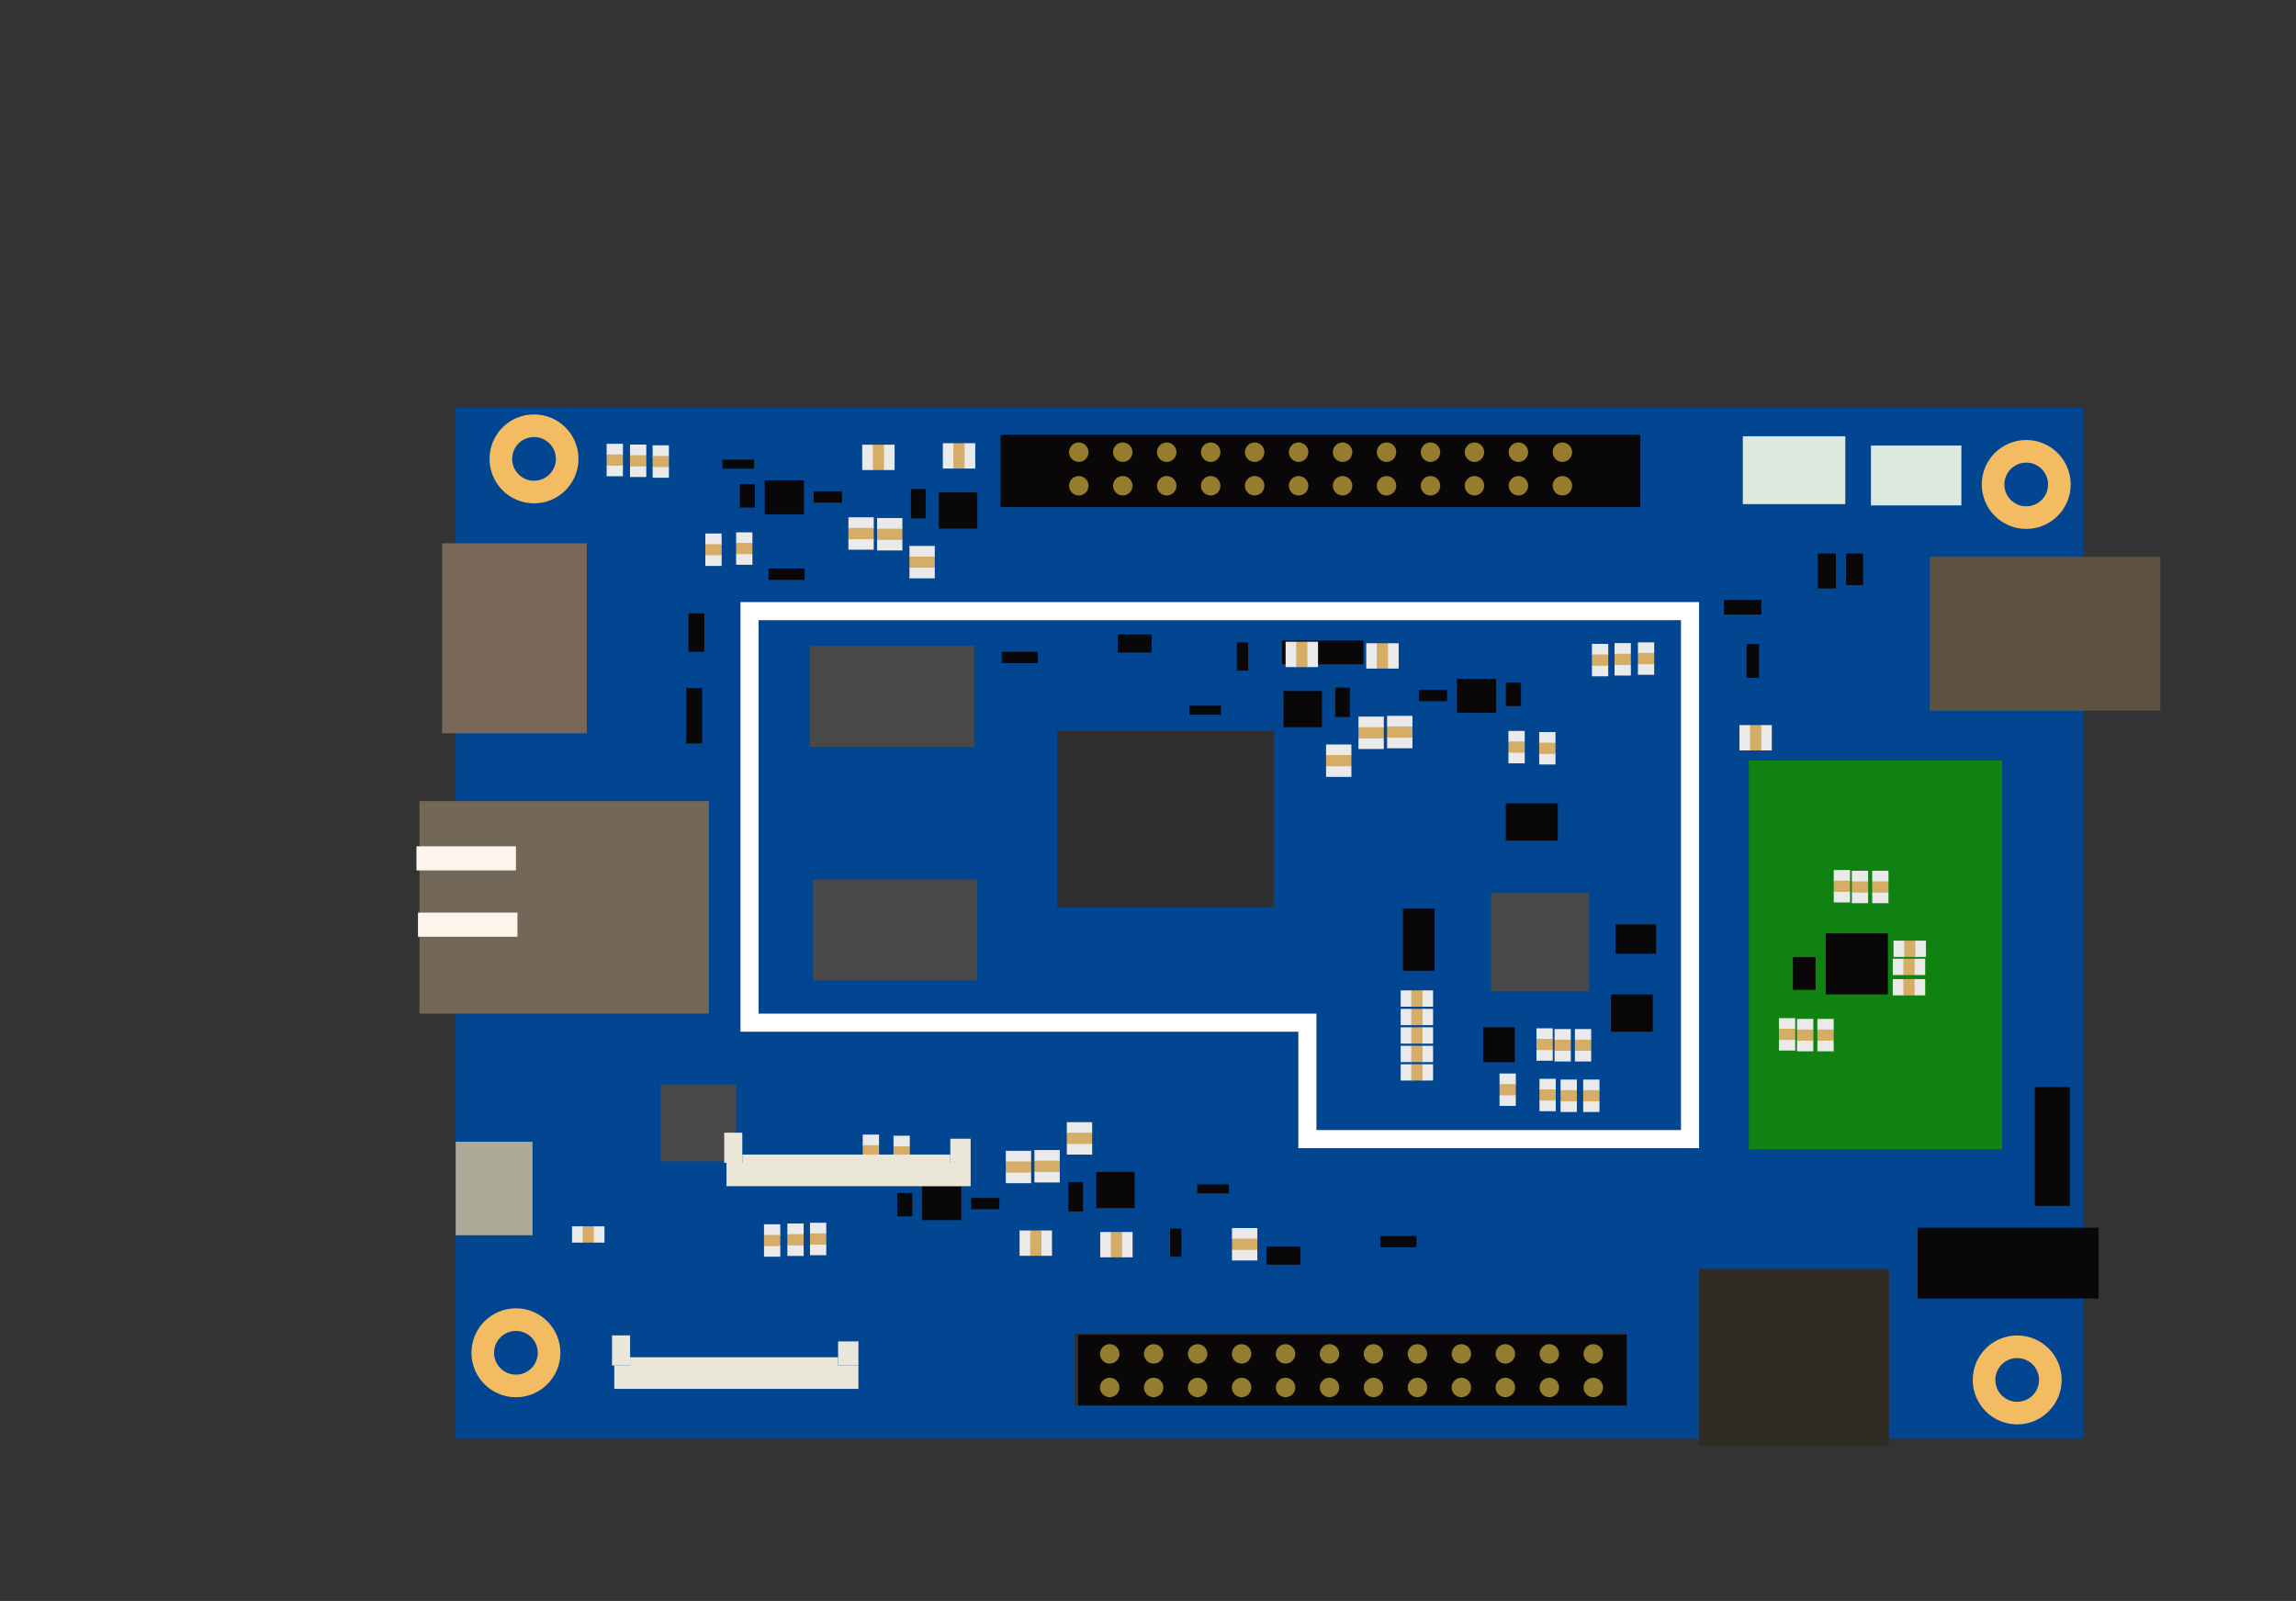 <?xml version="1.0" encoding="utf-8"?>
<!-- Generator: Adobe Illustrator 16.0.0, SVG Export Plug-In . SVG Version: 6.00 Build 0)  -->
<!DOCTYPE svg PUBLIC "-//W3C//DTD SVG 1.1//EN" "http://www.w3.org/Graphics/SVG/1.1/DTD/svg11.dtd">
<svg version="1.1" id="Layer_1" xmlns="http://www.w3.org/2000/svg" xmlns:xlink="http://www.w3.org/1999/xlink" x="0px" y="0px"
	 width="6986px" height="4870.5px" viewBox="0 0 6986 4870.5" enable-background="new 0 0 6986 4870.5" xml:space="preserve">
<rect x="0" y="0" width="6986" height="4870.5" fill="#333333" stroke="none"/>
<rect x="1386.359" y="1240.115" fill="#024591" width="4952.887" height="3136.828"/>
<rect x="3216.176" y="2223.812" fill="#2F2F2F" width="660.384" height="536.562"/>
<rect x="1276.35" y="2437.062" fill="#736757" width="880.512" height="646.625"/>
<rect x="1345.086" y="1652.855" fill="#796858" width="440.256" height="577.836"/>
<rect x="5321.125" y="2313.24" fill="#0F8211" width="770.449" height="1183.188"/>
<rect x="5871.471" y="1694.131" fill="#5E5342" width="701.66" height="467.771"/>
<rect x="5169.814" y="3861.006" fill="#2F2A24" width="577.836" height="536.561"/>
<rect x="3270.053" y="4055.633" fill="#32322A" width="1678.477" height="220.127"/>
<polygon fill="none" stroke="#FFFFFF" stroke-width="55.032" stroke-miterlimit="10" points="5142.244,3066.504 5142.244,1859.239 
	2280.577,1859.239 2280.577,3111.221 3978,3111.221 3978,3465.487 5142.271,3465.487 5142.271,3066.504 "/>
<circle fill="none" stroke="#F4BC62" stroke-width="68.79" stroke-miterlimit="10" cx="1624.827" cy="1396.022" r="100.888"/>
<circle fill="none" stroke="#F4BC62" stroke-width="68.79" stroke-miterlimit="10" cx="1569.796" cy="4115.527" r="100.888"/>
<path fill="none" stroke="#F4BC62" stroke-width="68.79" stroke-miterlimit="10" d="M6238.559,4198.061
	c0,55.717-45.171,100.889-100.887,100.889c-55.717,0-100.889-45.171-100.889-100.889c0-55.715,45.171-100.886,100.889-100.886
	C6193.388,4097.175,6238.559,4142.346,6238.559,4198.061z"/>
<circle fill="none" stroke="#F4BC62" stroke-width="68.79" stroke-miterlimit="10" cx="6165.146" cy="1473.854" r="100.887"/>
<rect x="5302.853" y="1327.246" fill="#DDE9DF" width="311.853" height="206.369"/>
<rect x="5692.674" y="1355.434" fill="#DDE9DF" width="275.172" height="182.105"/>
<rect x="2464.093" y="1964.723" fill="#4A494A" width="499.884" height="307.271"/>
<rect x="2473.27" y="2675.557" fill="#4A494A" width="499.884" height="307.273"/>
<rect x="4536.973" y="2716.832" fill="#4A494A" width="298.095" height="298.094"/>
<rect x="2010.104" y="3299.248" fill="#4A494A" width="229.292" height="233.889"/>
<rect x="1267.172" y="2574.67" fill="#FEF5EC" width="302.678" height="73.385"/>
<rect x="1271.769" y="2776.444" fill="#FEF5EC" width="302.676" height="73.387"/>
<rect x="1386.428" y="3473.521" fill="#ADAA98" width="233.885" height="284.336"/>
<rect x="3044.199" y="1322.664" fill="#090707" width="1946.76" height="220.128"/>
<rect x="3280.357" y="4060.521" fill="#090707" width="1669.312" height="215.533"/>
<rect x="5834.82" y="3734.963" fill="#090707" width="550.318" height="215.549"/>
<rect x="2805.733" y="3608.793" fill="#090707" width="119.228" height="103.182"/>
<rect x="3335.416" y="3565.221" fill="#090707" width="116.944" height="110.062"/>
<rect x="4199.873" y="3760.129" fill="#090707" width="110.063" height="34.396"/>
<rect x="3853.627" y="3792.229" fill="#090707" width="103.186" height="55.032"/>
<rect x="2730.063" y="3629.428" fill="#090707" width="45.854" height="71.075"/>
<rect x="4512.868" y="3124.962" fill="#090707" width="96.306" height="106.625"/>
<rect x="4581.659" y="2443.941" fill="#090707" width="158.218" height="113.504"/>
<rect x="4268.664" y="2763.816" fill="#090707" width="96.306" height="189.172"/>
<rect x="4915.291" y="2811.969" fill="#090707" width="123.82" height="89.428"/>
<rect x="4901.531" y="3025.219" fill="#090707" width="127.264" height="113.502"/>
<rect x="3900.637" y="1948.652" fill="#090707" width="247.646" height="72.229"/>
<rect x="2094.897" y="1866.105" fill="#090707" width="48.152" height="116.942"/>
<rect x="2088.019" y="2093.112" fill="#090707" width="48.151" height="168.534"/>
<rect x="5530.975" y="1683.812" fill="#090707" width="55.033" height="106.625"/>
<rect x="5616.951" y="1683.812" fill="#090707" width="51.59" height="96.306"/>
<rect x="5245.482" y="1824.831" fill="#090707" width="113.504" height="44.714"/>
<rect x="5314.273" y="1958.972" fill="#090707" width="37.833" height="103.187"/>
<rect x="5555.039" y="2839.484" fill="#090707" width="189.172" height="185.734"/>
<rect x="5455.293" y="2911.714" fill="#090707" width="68.791" height="99.746"/>
<rect x="6191.347" y="3307.258" fill="#090707" width="106.626" height="361.146"/>
<rect x="3250.57" y="3596.176" fill="#090707" width="44.713" height="89.426"/>
<rect x="3560.125" y="3737.195" fill="#090707" width="34.396" height="85.984"/>
<rect x="2954.773" y="3644.329" fill="#090707" width="85.987" height="34.394"/>
<rect x="3642.674" y="3603.056" fill="#090707" width="96.306" height="27.515"/>
<g>
	<path fill="#957D2D" d="M3312.078,1375.654c0,16.363-13.262,29.625-29.626,29.625l0,0c-16.364,0-29.625-13.262-29.625-29.625l0,0
		c0-16.365,13.261-29.625,29.625-29.625l0,0C3298.816,1346.029,3312.078,1359.289,3312.078,1375.654L3312.078,1375.654z"/>
	<path fill="#957D2D" d="M3312.078,1477.791c0,16.364-13.262,29.625-29.626,29.625l0,0c-16.364,0-29.625-13.261-29.625-29.625l0,0
		c0-16.365,13.261-29.625,29.625-29.625l0,0C3298.816,1448.166,3312.078,1461.426,3312.078,1477.791L3312.078,1477.791z"/>
	<path fill="#957D2D" d="M3445.844,1477.791c0,16.364-13.274,29.625-29.639,29.625l0,0c-16.353,0-29.612-13.261-29.612-29.625l0,0
		c0-16.365,13.261-29.625,29.612-29.625l0,0C3432.568,1448.166,3445.844,1461.426,3445.844,1477.791L3445.844,1477.791z"/>
	<path fill="#957D2D" d="M3445.844,1375.654c0,16.363-13.274,29.625-29.639,29.625l0,0c-16.353,0-29.612-13.262-29.612-29.625l0,0
		c0-16.365,13.261-29.625,29.612-29.625l0,0C3432.568,1346.029,3445.844,1359.289,3445.844,1375.654L3445.844,1375.654z"/>
	<path fill="#957D2D" d="M3579.607,1375.654c0,16.363-13.262,29.625-29.626,29.625l0,0c-16.351,0-29.626-13.262-29.626-29.625l0,0
		c0-16.365,13.275-29.625,29.626-29.625l0,0C3566.346,1346.029,3579.607,1359.289,3579.607,1375.654L3579.607,1375.654z"/>
	<path fill="#957D2D" d="M3579.607,1477.791c0,16.364-13.262,29.625-29.626,29.625l0,0c-16.351,0-29.626-13.261-29.626-29.625l0,0
		c0-16.365,13.275-29.625,29.626-29.625l0,0C3566.346,1448.166,3579.607,1461.426,3579.607,1477.791L3579.607,1477.791z"/>
	<path fill="#957D2D" d="M3713.357,1477.791c0,16.364-13.26,29.625-29.611,29.625l0,0c-16.365,0-29.639-13.261-29.639-29.625l0,0
		c0-16.365,13.273-29.625,29.639-29.625l0,0C3700.099,1448.166,3713.357,1461.426,3713.357,1477.791L3713.357,1477.791z"/>
	<path fill="#957D2D" d="M3713.357,1375.654c0,16.363-13.26,29.625-29.611,29.625l0,0c-16.365,0-29.639-13.262-29.639-29.625l0,0
		c0-16.365,13.273-29.625,29.639-29.625l0,0C3700.099,1346.029,3713.357,1359.289,3713.357,1375.654L3713.357,1375.654z"/>
	<path fill="#957D2D" d="M3847.123,1375.654c0,16.363-13.26,29.625-29.625,29.625l0,0c-16.363,0-29.625-13.262-29.625-29.625l0,0
		c0-16.365,13.262-29.625,29.625-29.625l0,0C3833.862,1346.029,3847.123,1359.289,3847.123,1375.654L3847.123,1375.654z"/>
	<path fill="#957D2D" d="M3847.123,1477.791c0,16.364-13.26,29.625-29.625,29.625l0,0c-16.363,0-29.625-13.261-29.625-29.625l0,0
		c0-16.365,13.262-29.625,29.625-29.625l0,0C3833.862,1448.166,3847.123,1461.426,3847.123,1477.791L3847.123,1477.791z"/>
	<path fill="#957D2D" d="M3980.888,1477.791c0,16.364-13.273,29.625-29.64,29.625l0,0c-16.352,0-29.611-13.261-29.611-29.625l0,0
		c0-16.365,13.261-29.625,29.611-29.625l0,0C3967.614,1448.166,3980.888,1461.426,3980.888,1477.791L3980.888,1477.791z"/>
	<path fill="#957D2D" d="M3980.888,1375.654c0,16.363-13.273,29.625-29.64,29.625l0,0c-16.352,0-29.611-13.262-29.611-29.625l0,0
		c0-16.365,13.261-29.625,29.611-29.625l0,0C3967.614,1346.029,3980.888,1359.289,3980.888,1375.654L3980.888,1375.654z"/>
	<path fill="#957D2D" d="M4114.639,1375.654c0,16.363-13.262,29.625-29.626,29.625l0,0c-16.351,0-29.625-13.262-29.625-29.625l0,0
		c0-16.365,13.274-29.625,29.625-29.625l0,0C4101.377,1346.029,4114.639,1359.289,4114.639,1375.654L4114.639,1375.654z"/>
	<path fill="#957D2D" d="M4114.639,1477.791c0,16.364-13.262,29.625-29.626,29.625l0,0c-16.351,0-29.625-13.261-29.625-29.625l0,0
		c0-16.365,13.274-29.625,29.625-29.625l0,0C4101.377,1448.166,4114.639,1461.426,4114.639,1477.791L4114.639,1477.791z"/>
	<path fill="#957D2D" d="M4248.401,1477.791c0,16.364-13.258,29.625-29.623,29.625l0,0c-16.354,0-29.626-13.261-29.626-29.625l0,0
		c0-16.365,13.271-29.625,29.626-29.625l0,0C4235.144,1448.166,4248.401,1461.426,4248.401,1477.791L4248.401,1477.791z"/>
	<path fill="#957D2D" d="M4248.401,1375.654c0,16.363-13.258,29.625-29.623,29.625l0,0c-16.354,0-29.626-13.262-29.626-29.625l0,0
		c0-16.365,13.271-29.625,29.626-29.625l0,0C4235.144,1346.029,4248.401,1359.289,4248.401,1375.654L4248.401,1375.654z"/>
	<path fill="#957D2D" d="M4382.182,1375.654c0,16.363-13.275,29.625-29.639,29.625l0,0c-16.365,0-29.627-13.262-29.627-29.625l0,0
		c0-16.365,13.262-29.625,29.627-29.625l0,0C4368.906,1346.029,4382.182,1359.289,4382.182,1375.654L4382.182,1375.654z"/>
	<path fill="#957D2D" d="M4382.182,1477.791c0,16.364-13.275,29.625-29.639,29.625l0,0c-16.365,0-29.627-13.261-29.627-29.625l0,0
		c0-16.365,13.262-29.625,29.627-29.625l0,0C4368.906,1448.166,4382.182,1461.426,4382.182,1477.791L4382.182,1477.791z"/>
	<path fill="#957D2D" d="M4515.931,1477.791c0,16.364-13.272,29.625-29.625,29.625l0,0c-16.365,0-29.623-13.261-29.623-29.625l0,0
		c0-16.365,13.258-29.625,29.623-29.625l0,0C4502.658,1448.166,4515.931,1461.426,4515.931,1477.791L4515.931,1477.791z"/>
	<path fill="#957D2D" d="M4515.931,1375.654c0,16.363-13.272,29.625-29.625,29.625l0,0c-16.365,0-29.623-13.262-29.623-29.625l0,0
		c0-16.365,13.258-29.625,29.623-29.625l0,0C4502.658,1346.029,4515.931,1359.289,4515.931,1375.654L4515.931,1375.654z"/>
	<path fill="#957D2D" d="M4649.682,1375.654c0,16.363-13.262,29.625-29.625,29.625l0,0c-16.351,0-29.611-13.262-29.611-29.625l0,0
		c0-16.365,13.261-29.625,29.611-29.625l0,0C4636.42,1346.029,4649.682,1359.289,4649.682,1375.654L4649.682,1375.654z"/>
	<path fill="#957D2D" d="M4649.682,1477.791c0,16.364-13.262,29.625-29.625,29.625l0,0c-16.351,0-29.611-13.261-29.611-29.625l0,0
		c0-16.365,13.261-29.625,29.611-29.625l0,0C4636.42,1448.166,4649.682,1461.426,4649.682,1477.791L4649.682,1477.791z"/>
	<path fill="#957D2D" d="M4783.459,1477.791c0,16.364-13.262,29.625-29.625,29.625l0,0c-16.364,0-29.638-13.261-29.638-29.625l0,0
		c0-16.365,13.272-29.625,29.638-29.625l0,0C4770.198,1448.166,4783.459,1461.426,4783.459,1477.791L4783.459,1477.791z"/>
	<path fill="#957D2D" d="M4783.459,1375.654c0,16.363-13.262,29.625-29.625,29.625l0,0c-16.364,0-29.638-13.262-29.638-29.625l0,0
		c0-16.365,13.272-29.625,29.638-29.625l0,0C4770.198,1346.029,4783.459,1359.289,4783.459,1375.654L4783.459,1375.654z"/>
</g>
<g>
	<path fill="#957D2D" d="M3406.101,4118.889c0,16.362-13.261,29.623-29.625,29.623l0,0c-16.364,0-29.626-13.26-29.626-29.623l0,0
		c0-16.365,13.262-29.627,29.626-29.627l0,0C3392.84,4089.262,3406.101,4102.523,3406.101,4118.889L3406.101,4118.889z"/>
	<path fill="#957D2D" d="M3406.101,4221.023c0,16.362-13.261,29.625-29.625,29.625l0,0c-16.364,0-29.626-13.263-29.626-29.625l0,0
		c0-16.365,13.262-29.627,29.626-29.627l0,0C3392.84,4191.396,3406.101,4204.658,3406.101,4221.023L3406.101,4221.023z"/>
	<path fill="#957D2D" d="M3539.865,4221.023c0,16.362-13.275,29.625-29.64,29.625l0,0c-16.351,0-29.611-13.263-29.611-29.625l0,0
		c0-16.365,13.261-29.627,29.611-29.627l0,0C3526.59,4191.396,3539.865,4204.658,3539.865,4221.023L3539.865,4221.023z"/>
	<path fill="#957D2D" d="M3539.865,4118.889c0,16.362-13.275,29.623-29.64,29.623l0,0c-16.351,0-29.611-13.26-29.611-29.623l0,0
		c0-16.365,13.261-29.627,29.611-29.627l0,0C3526.59,4089.262,3539.865,4102.523,3539.865,4118.889L3539.865,4118.889z"/>
	<path fill="#957D2D" d="M3673.629,4118.889c0,16.362-13.262,29.623-29.625,29.623l0,0c-16.352,0-29.627-13.26-29.627-29.623l0,0
		c0-16.365,13.275-29.627,29.627-29.627l0,0C3660.368,4089.262,3673.629,4102.523,3673.629,4118.889L3673.629,4118.889z"/>
	<path fill="#957D2D" d="M3673.629,4221.023c0,16.362-13.262,29.625-29.625,29.625l0,0c-16.352,0-29.627-13.263-29.627-29.625l0,0
		c0-16.365,13.275-29.627,29.627-29.627l0,0C3660.368,4191.396,3673.629,4204.658,3673.629,4221.023L3673.629,4221.023z"/>
	<path fill="#957D2D" d="M3807.381,4221.023c0,16.362-13.262,29.625-29.611,29.625l0,0c-16.365,0-29.641-13.263-29.641-29.625l0,0
		c0-16.365,13.275-29.627,29.641-29.627l0,0C3794.119,4191.396,3807.381,4204.658,3807.381,4221.023L3807.381,4221.023z"/>
	<path fill="#957D2D" d="M3807.381,4118.889c0,16.362-13.262,29.623-29.611,29.623l0,0c-16.365,0-29.641-13.26-29.641-29.623l0,0
		c0-16.365,13.275-29.627,29.641-29.627l0,0C3794.119,4089.262,3807.381,4102.523,3807.381,4118.889L3807.381,4118.889z"/>
	<path fill="#957D2D" d="M3941.146,4118.889c0,16.362-13.261,29.623-29.627,29.623l0,0c-16.364,0-29.625-13.26-29.625-29.623l0,0
		c0-16.365,13.261-29.627,29.625-29.627l0,0C3927.886,4089.262,3941.146,4102.523,3941.146,4118.889L3941.146,4118.889z"/>
	<path fill="#957D2D" d="M3941.146,4221.023c0,16.362-13.261,29.625-29.627,29.625l0,0c-16.364,0-29.625-13.263-29.625-29.625l0,0
		c0-16.365,13.261-29.627,29.625-29.627l0,0C3927.886,4191.396,3941.146,4204.658,3941.146,4221.023L3941.146,4221.023z"/>
	<path fill="#957D2D" d="M4074.909,4221.023c0,16.362-13.274,29.625-29.64,29.625l0,0c-16.352,0-29.612-13.263-29.612-29.625l0,0
		c0-16.365,13.261-29.627,29.612-29.627l0,0C4061.634,4191.396,4074.909,4204.658,4074.909,4221.023L4074.909,4221.023z"/>
	<path fill="#957D2D" d="M4074.909,4118.889c0,16.362-13.274,29.623-29.64,29.623l0,0c-16.352,0-29.612-13.26-29.612-29.623l0,0
		c0-16.365,13.261-29.627,29.612-29.627l0,0C4061.634,4089.262,4074.909,4102.523,4074.909,4118.889L4074.909,4118.889z"/>
	<path fill="#957D2D" d="M4208.66,4118.889c0,16.362-13.261,29.623-29.625,29.623l0,0c-16.35,0-29.625-13.26-29.625-29.623l0,0
		c0-16.365,13.275-29.627,29.625-29.627l0,0C4195.399,4089.262,4208.66,4102.523,4208.66,4118.889L4208.66,4118.889z"/>
	<path fill="#957D2D" d="M4208.66,4221.023c0,16.362-13.261,29.625-29.625,29.625l0,0c-16.35,0-29.625-13.263-29.625-29.625l0,0
		c0-16.365,13.275-29.627,29.625-29.627l0,0C4195.399,4191.396,4208.66,4204.658,4208.66,4221.023L4208.66,4221.023z"/>
	<path fill="#957D2D" d="M4342.425,4221.023c0,16.362-13.261,29.625-29.626,29.625l0,0c-16.352,0-29.625-13.263-29.625-29.625l0,0
		c0-16.365,13.274-29.627,29.625-29.627l0,0C4329.164,4191.396,4342.425,4204.658,4342.425,4221.023L4342.425,4221.023z"/>
	<path fill="#957D2D" d="M4342.425,4118.889c0,16.362-13.261,29.623-29.626,29.623l0,0c-16.352,0-29.625-13.26-29.625-29.623l0,0
		c0-16.365,13.274-29.627,29.625-29.627l0,0C4329.164,4089.262,4342.425,4102.523,4342.425,4118.889L4342.425,4118.889z"/>
	<path fill="#957D2D" d="M4476.201,4118.889c0,16.362-13.271,29.623-29.636,29.623l0,0c-16.365,0-29.627-13.26-29.627-29.623l0,0
		c0-16.365,13.262-29.627,29.627-29.627l0,0C4462.93,4089.262,4476.201,4102.523,4476.201,4118.889L4476.201,4118.889z"/>
	<path fill="#957D2D" d="M4476.201,4221.023c0,16.362-13.271,29.625-29.636,29.625l0,0c-16.365,0-29.627-13.263-29.627-29.625l0,0
		c0-16.365,13.262-29.627,29.627-29.627l0,0C4462.93,4191.396,4476.201,4204.658,4476.201,4221.023L4476.201,4221.023z"/>
	<path fill="#957D2D" d="M4609.953,4221.023c0,16.362-13.271,29.625-29.625,29.625l0,0c-16.363,0-29.626-13.263-29.626-29.625l0,0
		c0-16.365,13.263-29.627,29.626-29.627l0,0C4596.681,4191.396,4609.953,4204.658,4609.953,4221.023L4609.953,4221.023z"/>
	<path fill="#957D2D" d="M4609.953,4118.889c0,16.362-13.271,29.623-29.625,29.623l0,0c-16.363,0-29.626-13.26-29.626-29.623l0,0
		c0-16.365,13.263-29.627,29.626-29.627l0,0C4596.681,4089.262,4609.953,4102.523,4609.953,4118.889L4609.953,4118.889z"/>
	<path fill="#957D2D" d="M4743.705,4118.889c0,16.362-13.262,29.623-29.625,29.623l0,0c-16.351,0-29.611-13.26-29.611-29.623l0,0
		c0-16.365,13.262-29.627,29.611-29.627l0,0C4730.443,4089.262,4743.705,4102.523,4743.705,4118.889L4743.705,4118.889z"/>
	<path fill="#957D2D" d="M4743.705,4221.023c0,16.362-13.262,29.625-29.625,29.625l0,0c-16.351,0-29.611-13.263-29.611-29.625l0,0
		c0-16.365,13.262-29.627,29.611-29.627l0,0C4730.443,4191.396,4743.705,4204.658,4743.705,4221.023L4743.705,4221.023z"/>
	<path fill="#957D2D" d="M4877.482,4221.023c0,16.362-13.262,29.625-29.626,29.625l0,0c-16.364,0-29.637-13.263-29.637-29.625l0,0
		c0-16.365,13.271-29.627,29.637-29.627l0,0C4864.221,4191.396,4877.482,4204.658,4877.482,4221.023L4877.482,4221.023z"/>
	<path fill="#957D2D" d="M4877.482,4118.889c0,16.362-13.262,29.623-29.626,29.623l0,0c-16.364,0-29.637-13.26-29.637-29.623l0,0
		c0-16.365,13.271-29.627,29.637-29.627l0,0C4864.221,4089.262,4877.482,4102.523,4877.482,4118.889L4877.482,4118.889z"/>
</g>
<g>
	<rect x="3245.975" y="3413.895" fill="#EAEAEA" width="77.106" height="34.048"/>
	<rect x="3245.975" y="3478.492" fill="#EAEAEA" width="77.106" height="34.074"/>
	<rect x="3245.975" y="3446.195" fill="#D6AD66" width="77.106" height="34.058"/>
</g>
<g>
	<rect x="2718.589" y="3455.168" fill="#EAEAEA" width="49.592" height="34.046"/>
	<rect x="2718.589" y="3519.77" fill="#EAEAEA" width="49.592" height="34.072"/>
	<rect x="2718.589" y="3487.468" fill="#D6AD66" width="49.592" height="34.062"/>
</g>
<g>
	<rect x="4562.594" y="3265.875" fill="#EAEAEA" width="49.591" height="34.046"/>
	<rect x="4562.594" y="3330.473" fill="#EAEAEA" width="49.591" height="34.072"/>
	<rect x="4562.594" y="3298.175" fill="#D6AD66" width="49.591" height="34.06"/>
</g>
<g>
	<rect x="4684.117" y="3281.972" fill="#EAEAEA" width="49.592" height="34.048"/>
	<rect x="4684.117" y="3346.569" fill="#EAEAEA" width="49.592" height="34.073"/>
	<rect x="4684.117" y="3314.27" fill="#D6AD66" width="49.592" height="34.062"/>
</g>
<g>
	<rect x="4748.326" y="3284.27" fill="#EAEAEA" width="49.592" height="34.048"/>
	<rect x="4748.326" y="3348.868" fill="#EAEAEA" width="49.592" height="34.071"/>
	<rect x="4748.326" y="3316.566" fill="#D6AD66" width="49.592" height="34.062"/>
</g>
<g>
	<rect x="4817.115" y="3284.27" fill="#EAEAEA" width="49.592" height="34.048"/>
	<rect x="4817.115" y="3348.868" fill="#EAEAEA" width="49.592" height="34.071"/>
	<rect x="4817.115" y="3316.566" fill="#D6AD66" width="49.592" height="34.062"/>
</g>
<g>
	<rect x="4674.955" y="3128.35" fill="#EAEAEA" width="49.591" height="34.047"/>
	<rect x="4674.955" y="3192.948" fill="#EAEAEA" width="49.591" height="34.071"/>
	<rect x="4674.955" y="3160.646" fill="#D6AD66" width="49.591" height="34.062"/>
</g>
<g>
	<rect x="4729.986" y="3130.648" fill="#EAEAEA" width="49.592" height="34.043"/>
	<rect x="4729.986" y="3195.246" fill="#EAEAEA" width="49.592" height="34.073"/>
	<rect x="4729.986" y="3162.945" fill="#D6AD66" width="49.592" height="34.061"/>
</g>
<g>
	<rect x="4791.898" y="3130.648" fill="#EAEAEA" width="49.591" height="34.043"/>
	<rect x="4791.898" y="3195.246" fill="#EAEAEA" width="49.591" height="34.073"/>
	<rect x="4791.898" y="3162.945" fill="#D6AD66" width="49.591" height="34.061"/>
</g>
<g>
	<rect x="2624.997" y="3451.677" fill="#EAEAEA" width="49.591" height="34.046"/>
	<rect x="2624.997" y="3516.273" fill="#EAEAEA" width="49.591" height="34.072"/>
	<rect x="2624.997" y="3483.975" fill="#D6AD66" width="49.591" height="34.061"/>
</g>
<g>
	<rect x="2464.496" y="3719.957" fill="#EAEAEA" width="49.59" height="34.045"/>
	<rect x="2464.496" y="3784.555" fill="#EAEAEA" width="49.59" height="34.074"/>
	<rect x="2464.496" y="3752.257" fill="#D6AD66" width="49.59" height="34.059"/>
</g>
<g>
	<rect x="2395.693" y="3722.254" fill="#EAEAEA" width="49.59" height="34.047"/>
	<rect x="2395.693" y="3786.854" fill="#EAEAEA" width="49.59" height="34.074"/>
	<rect x="2395.693" y="3754.555" fill="#D6AD66" width="49.59" height="34.06"/>
</g>
<g>
	<rect x="2324.605" y="3724.538" fill="#EAEAEA" width="49.592" height="34.046"/>
	<rect x="2324.605" y="3789.136" fill="#EAEAEA" width="49.592" height="34.076"/>
	<rect x="2324.605" y="3756.837" fill="#D6AD66" width="49.592" height="34.06"/>
</g>
<g>
	<rect x="1740.589" y="3730.719" fill="#EAEAEA" width="34.045" height="49.605"/>
	<rect x="1805.187" y="3730.719" fill="#EAEAEA" width="34.072" height="49.605"/>
	<rect x="1772.888" y="3730.719" fill="#D6AD66" width="34.045" height="49.605"/>
</g>
<g>
	<rect x="3147.399" y="3498.729" fill="#EAEAEA" width="77.106" height="34.047"/>
	<rect x="3147.399" y="3563.326" fill="#EAEAEA" width="77.106" height="34.072"/>
	<rect x="3147.399" y="3531.025" fill="#D6AD66" width="77.106" height="34.061"/>
</g>
<g>
	<rect x="3060.256" y="3501.025" fill="#EAEAEA" width="77.106" height="34.043"/>
	<rect x="3060.256" y="3565.625" fill="#EAEAEA" width="77.106" height="34.071"/>
	<rect x="3060.256" y="3533.323" fill="#D6AD66" width="77.106" height="34.062"/>
</g>
<g>
	<rect x="3748.573" y="3736.039" fill="#EAEAEA" width="77.107" height="34.047"/>
	<rect x="3748.573" y="3800.637" fill="#EAEAEA" width="77.107" height="34.072"/>
	<rect x="3748.573" y="3768.34" fill="#D6AD66" width="77.107" height="34.057"/>
</g>
<g>
	<rect x="3412.174" y="3747.996" fill="#EAEAEA" width="34.046" height="77.107"/>
	<rect x="3347.549" y="3747.996" fill="#EAEAEA" width="34.072" height="77.107"/>
	<rect x="3379.861" y="3747.996" fill="#D6AD66" width="34.059" height="77.107"/>
</g>
<g>
	<rect x="3166.826" y="3743.402" fill="#EAEAEA" width="34.045" height="77.106"/>
	<rect x="3102.202" y="3743.402" fill="#EAEAEA" width="34.072" height="77.106"/>
	<rect x="3134.514" y="3743.402" fill="#D6AD66" width="34.059" height="77.106"/>
</g>
<g>
	<rect x="4326.381" y="3237.727" fill="#EAEAEA" width="34.047" height="49.593"/>
	<rect x="4261.758" y="3237.727" fill="#EAEAEA" width="34.072" height="49.593"/>
	<rect x="4294.069" y="3237.727" fill="#D6AD66" width="34.062" height="49.593"/>
</g>
<g>
	<rect x="4326.381" y="3181.553" fill="#EAEAEA" width="34.047" height="49.592"/>
	<rect x="4261.758" y="3181.553" fill="#EAEAEA" width="34.072" height="49.592"/>
	<rect x="4294.069" y="3181.553" fill="#D6AD66" width="34.062" height="49.592"/>
</g>
<g>
	<rect x="4326.381" y="3125.368" fill="#EAEAEA" width="34.047" height="49.602"/>
	<rect x="4261.758" y="3125.368" fill="#EAEAEA" width="34.072" height="49.602"/>
	<rect x="4294.069" y="3125.368" fill="#D6AD66" width="34.062" height="49.602"/>
</g>
<g>
	<rect x="4326.381" y="3069.193" fill="#EAEAEA" width="34.047" height="49.591"/>
	<rect x="4261.758" y="3069.193" fill="#EAEAEA" width="34.072" height="49.591"/>
	<rect x="4294.084" y="3069.193" fill="#D6AD66" width="34.048" height="49.591"/>
</g>
<g>
	<rect x="4326.381" y="3013.02" fill="#EAEAEA" width="34.047" height="49.591"/>
	<rect x="4261.758" y="3013.02" fill="#EAEAEA" width="34.072" height="49.591"/>
	<rect x="4294.069" y="3013.02" fill="#D6AD66" width="34.062" height="49.591"/>
</g>
<g>
	<rect x="5357.08" y="2205.89" fill="#EAEAEA" width="34.045" height="77.108"/>
	<rect x="5292.453" y="2205.89" fill="#EAEAEA" width="34.072" height="77.108"/>
	<rect x="5324.766" y="2205.89" fill="#D6AD66" width="34.061" height="77.108"/>
</g>
<rect x="4432.912" y="2065.462" fill="#090707" width="119.229" height="103.187"/>
<rect x="3905.515" y="2102.154" fill="#090707" width="116.941" height="110.064"/>
<rect x="3047.937" y="1982.914" fill="#090707" width="110.063" height="34.396"/>
<rect x="3401.062" y="1930.179" fill="#090707" width="103.186" height="55.032"/>
<rect x="4581.955" y="2076.936" fill="#090707" width="45.855" height="71.075"/>
<rect x="4062.588" y="2091.836" fill="#090707" width="44.713" height="89.428"/>
<rect x="3763.352" y="1954.256" fill="#090707" width="34.396" height="85.988"/>
<rect x="4317.112" y="2098.715" fill="#090707" width="85.987" height="34.396"/>
<rect x="3618.893" y="2146.868" fill="#090707" width="96.306" height="27.516"/>
<g>
	<rect x="4034.791" y="2329.498" fill="#EAEAEA" width="77.107" height="34.045"/>
	<rect x="4034.791" y="2264.873" fill="#EAEAEA" width="77.107" height="34.072"/>
	<rect x="4034.791" y="2297.186" fill="#D6AD66" width="77.107" height="34.06"/>
</g>
<g>
	<rect x="4589.691" y="2288.225" fill="#EAEAEA" width="49.591" height="34.045"/>
	<rect x="4589.691" y="2223.598" fill="#EAEAEA" width="49.591" height="34.073"/>
	<rect x="4589.691" y="2255.911" fill="#D6AD66" width="49.591" height="34.06"/>
</g>
<g>
	<rect x="4683.285" y="2291.716" fill="#EAEAEA" width="49.592" height="34.048"/>
	<rect x="4683.285" y="2227.092" fill="#EAEAEA" width="49.592" height="34.073"/>
	<rect x="4683.285" y="2259.404" fill="#D6AD66" width="49.592" height="34.06"/>
</g>
<g>
	<rect x="4843.787" y="2023.436" fill="#EAEAEA" width="49.588" height="34.045"/>
	<rect x="4843.787" y="1958.812" fill="#EAEAEA" width="49.588" height="34.071"/>
	<rect x="4843.787" y="1991.123" fill="#D6AD66" width="49.588" height="34.059"/>
</g>
<g>
	<rect x="4912.59" y="2021.139" fill="#EAEAEA" width="49.591" height="34.045"/>
	<rect x="4912.59" y="1956.514" fill="#EAEAEA" width="49.591" height="34.072"/>
	<rect x="4912.59" y="1988.825" fill="#D6AD66" width="49.591" height="34.059"/>
</g>
<g>
	<rect x="4983.676" y="2018.854" fill="#EAEAEA" width="49.592" height="34.045"/>
	<rect x="4983.676" y="1954.23" fill="#EAEAEA" width="49.592" height="34.071"/>
	<rect x="4983.676" y="1986.542" fill="#D6AD66" width="49.592" height="34.059"/>
</g>
<g>
	<rect x="4133.367" y="2244.665" fill="#EAEAEA" width="77.105" height="34.046"/>
	<rect x="4133.367" y="2180.041" fill="#EAEAEA" width="77.105" height="34.071"/>
	<rect x="4133.367" y="2212.354" fill="#D6AD66" width="77.105" height="34.06"/>
</g>
<g>
	<rect x="4220.511" y="2242.368" fill="#EAEAEA" width="77.105" height="34.045"/>
	<rect x="4220.511" y="2177.743" fill="#EAEAEA" width="77.105" height="34.071"/>
	<rect x="4220.511" y="2210.055" fill="#D6AD66" width="77.105" height="34.062"/>
</g>
<g>
	<rect x="3911.653" y="1952.334" fill="#EAEAEA" width="34.045" height="77.107"/>
	<rect x="3976.252" y="1952.334" fill="#EAEAEA" width="34.074" height="77.107"/>
	<rect x="3943.953" y="1952.334" fill="#D6AD66" width="34.059" height="77.107"/>
</g>
<g>
	<rect x="4157.002" y="1956.93" fill="#EAEAEA" width="34.043" height="77.105"/>
	<rect x="4221.598" y="1956.93" fill="#EAEAEA" width="34.074" height="77.105"/>
	<rect x="4189.3" y="1956.93" fill="#D6AD66" width="34.058" height="77.105"/>
</g>
<rect x="2326.916" y="1461.413" fill="#090707" width="119.227" height="103.185"/>
<rect x="2856.6" y="1498.105" fill="#090707" width="116.941" height="110.064"/>
<rect x="2338.377" y="1729.694" fill="#090707" width="110.062" height="34.396"/>
<rect x="2251.247" y="1472.887" fill="#090707" width="45.855" height="71.075"/>
<rect x="2771.754" y="1487.788" fill="#090707" width="44.714" height="89.426"/>
<rect x="3081.31" y="1350.206" fill="#090707" width="34.396" height="85.988"/>
<rect x="2475.957" y="1494.665" fill="#090707" width="85.988" height="34.396"/>
<rect x="2198.082" y="1398.334" fill="#090707" width="96.307" height="27.516"/>
<g>
	<rect x="2767.16" y="1725.448" fill="#EAEAEA" width="77.105" height="34.045"/>
	<rect x="2767.16" y="1660.823" fill="#EAEAEA" width="77.105" height="34.073"/>
	<rect x="2767.16" y="1693.135" fill="#D6AD66" width="77.105" height="34.061"/>
</g>
<g>
	<rect x="2239.773" y="1684.174" fill="#EAEAEA" width="49.59" height="34.046"/>
	<rect x="2239.773" y="1619.548" fill="#EAEAEA" width="49.59" height="34.073"/>
	<rect x="2239.773" y="1651.861" fill="#D6AD66" width="49.59" height="34.06"/>
</g>
<g>
	<rect x="2146.181" y="1687.668" fill="#EAEAEA" width="49.591" height="34.044"/>
	<rect x="2146.181" y="1623.042" fill="#EAEAEA" width="49.591" height="34.073"/>
	<rect x="2146.181" y="1655.354" fill="#D6AD66" width="49.591" height="34.061"/>
</g>
<g>
	<rect x="1985.68" y="1419.386" fill="#EAEAEA" width="49.59" height="34.046"/>
	<rect x="1985.68" y="1354.762" fill="#EAEAEA" width="49.59" height="34.072"/>
	<rect x="1985.68" y="1387.074" fill="#D6AD66" width="49.59" height="34.059"/>
</g>
<g>
	<rect x="1916.877" y="1417.089" fill="#EAEAEA" width="49.591" height="34.045"/>
	<rect x="1916.877" y="1352.464" fill="#EAEAEA" width="49.591" height="34.072"/>
	<rect x="1916.877" y="1384.776" fill="#D6AD66" width="49.591" height="34.059"/>
</g>
<g>
	<rect x="1845.789" y="1414.804" fill="#EAEAEA" width="49.592" height="34.046"/>
	<rect x="1845.789" y="1350.181" fill="#EAEAEA" width="49.592" height="34.071"/>
	<rect x="1845.789" y="1382.492" fill="#D6AD66" width="49.592" height="34.059"/>
</g>
<g>
	<rect x="2668.582" y="1640.616" fill="#EAEAEA" width="77.107" height="34.045"/>
	<rect x="2668.582" y="1575.991" fill="#EAEAEA" width="77.107" height="34.073"/>
	<rect x="2668.582" y="1608.304" fill="#D6AD66" width="77.107" height="34.06"/>
</g>
<g>
	<rect x="2581.438" y="1638.319" fill="#EAEAEA" width="77.107" height="34.046"/>
	<rect x="2581.438" y="1573.693" fill="#EAEAEA" width="77.107" height="34.071"/>
	<rect x="2581.438" y="1606.007" fill="#D6AD66" width="77.107" height="34.061"/>
</g>
<g>
	<rect x="2933.356" y="1348.285" fill="#EAEAEA" width="34.045" height="77.105"/>
	<rect x="2868.731" y="1348.285" fill="#EAEAEA" width="34.072" height="77.105"/>
	<rect x="2901.043" y="1348.285" fill="#D6AD66" width="34.061" height="77.105"/>
</g>
<g>
	<rect x="2688.012" y="1352.882" fill="#EAEAEA" width="34.044" height="77.105"/>
	<rect x="2623.386" y="1352.882" fill="#EAEAEA" width="34.073" height="77.105"/>
	<rect x="2655.697" y="1352.882" fill="#D6AD66" width="34.06" height="77.105"/>
</g>
<g>
	<rect x="5412.729" y="3097.393" fill="#EAEAEA" width="49.59" height="34.047"/>
	<rect x="5412.729" y="3161.994" fill="#EAEAEA" width="49.59" height="34.072"/>
	<rect x="5412.729" y="3129.694" fill="#D6AD66" width="49.59" height="34.06"/>
</g>
<g>
	<rect x="5467.76" y="3099.689" fill="#EAEAEA" width="49.592" height="34.047"/>
	<rect x="5467.76" y="3164.289" fill="#EAEAEA" width="49.592" height="34.075"/>
	<rect x="5467.76" y="3131.991" fill="#D6AD66" width="49.592" height="34.057"/>
</g>
<g>
	<rect x="5529.672" y="3099.689" fill="#EAEAEA" width="49.592" height="34.047"/>
	<rect x="5529.672" y="3164.289" fill="#EAEAEA" width="49.592" height="34.075"/>
	<rect x="5529.672" y="3131.991" fill="#D6AD66" width="49.592" height="34.057"/>
</g>
<g>
	<rect x="5579.545" y="2646.819" fill="#EAEAEA" width="49.59" height="34.046"/>
	<rect x="5579.545" y="2711.417" fill="#EAEAEA" width="49.59" height="34.073"/>
	<rect x="5579.545" y="2679.117" fill="#D6AD66" width="49.59" height="34.06"/>
</g>
<g>
	<rect x="5634.578" y="2649.117" fill="#EAEAEA" width="49.59" height="34.044"/>
	<rect x="5634.578" y="2713.715" fill="#EAEAEA" width="49.59" height="34.073"/>
	<rect x="5634.578" y="2681.416" fill="#D6AD66" width="49.59" height="34.059"/>
</g>
<g>
	<rect x="5696.485" y="2649.117" fill="#EAEAEA" width="49.592" height="34.044"/>
	<rect x="5696.485" y="2713.715" fill="#EAEAEA" width="49.592" height="34.073"/>
	<rect x="5696.485" y="2681.416" fill="#D6AD66" width="49.592" height="34.059"/>
</g>
<g>
	<rect x="5826.006" y="2861.707" fill="#EAEAEA" width="34.043" height="49.59"/>
	<rect x="5761.381" y="2861.707" fill="#EAEAEA" width="34.07" height="49.59"/>
	<rect x="5793.692" y="2861.707" fill="#D6AD66" width="34.06" height="49.59"/>
</g>
<g>
	<rect x="5823.709" y="2916.739" fill="#EAEAEA" width="34.047" height="49.591"/>
	<rect x="5759.082" y="2916.739" fill="#EAEAEA" width="34.076" height="49.591"/>
	<rect x="5791.396" y="2916.739" fill="#D6AD66" width="34.059" height="49.591"/>
</g>
<g>
	<rect x="5823.709" y="2978.65" fill="#EAEAEA" width="34.047" height="49.591"/>
	<rect x="5759.082" y="2978.65" fill="#EAEAEA" width="34.076" height="49.591"/>
	<rect x="5791.396" y="2978.65" fill="#D6AD66" width="34.059" height="49.591"/>
</g>
<g>
	<polygon fill="#EAE7D9" points="2550.055,4129.032 1917.186,4129.032 1917.186,4154.248 1869.03,4154.248 1869.03,4225.337 
		2611.965,4225.337 2611.965,4154.248 2550.055,4154.248 	"/>
	<polygon fill="#EAE7D9" points="1917.186,4129.032 1917.186,4062.538 1862.153,4062.538 1862.153,4154.248 1869.03,4154.248 
		1917.186,4154.248 	"/>
	<polygon fill="#EAE7D9" points="2550.055,4080.878 2550.055,4129.032 2550.055,4154.248 2611.965,4154.248 2611.965,4129.032 
		2611.965,4080.878 	"/>
</g>
<g>
	<polygon fill="#EAE7D9" points="2891.466,3512.418 2258.609,3512.418 2258.609,3537.638 2210.456,3537.638 2210.456,3608.725 
		2953.375,3608.725 2953.375,3537.638 2891.466,3537.638 	"/>
	<polygon fill="#EAE7D9" points="2258.609,3512.418 2258.609,3445.925 2203.577,3445.925 2203.577,3537.638 2210.456,3537.638 
		2258.609,3537.638 	"/>
	<polygon fill="#EAE7D9" points="2891.466,3464.265 2891.466,3512.418 2891.466,3537.638 2953.375,3537.638 2953.375,3512.418 
		2953.375,3464.265 	"/>
</g>
</svg>
